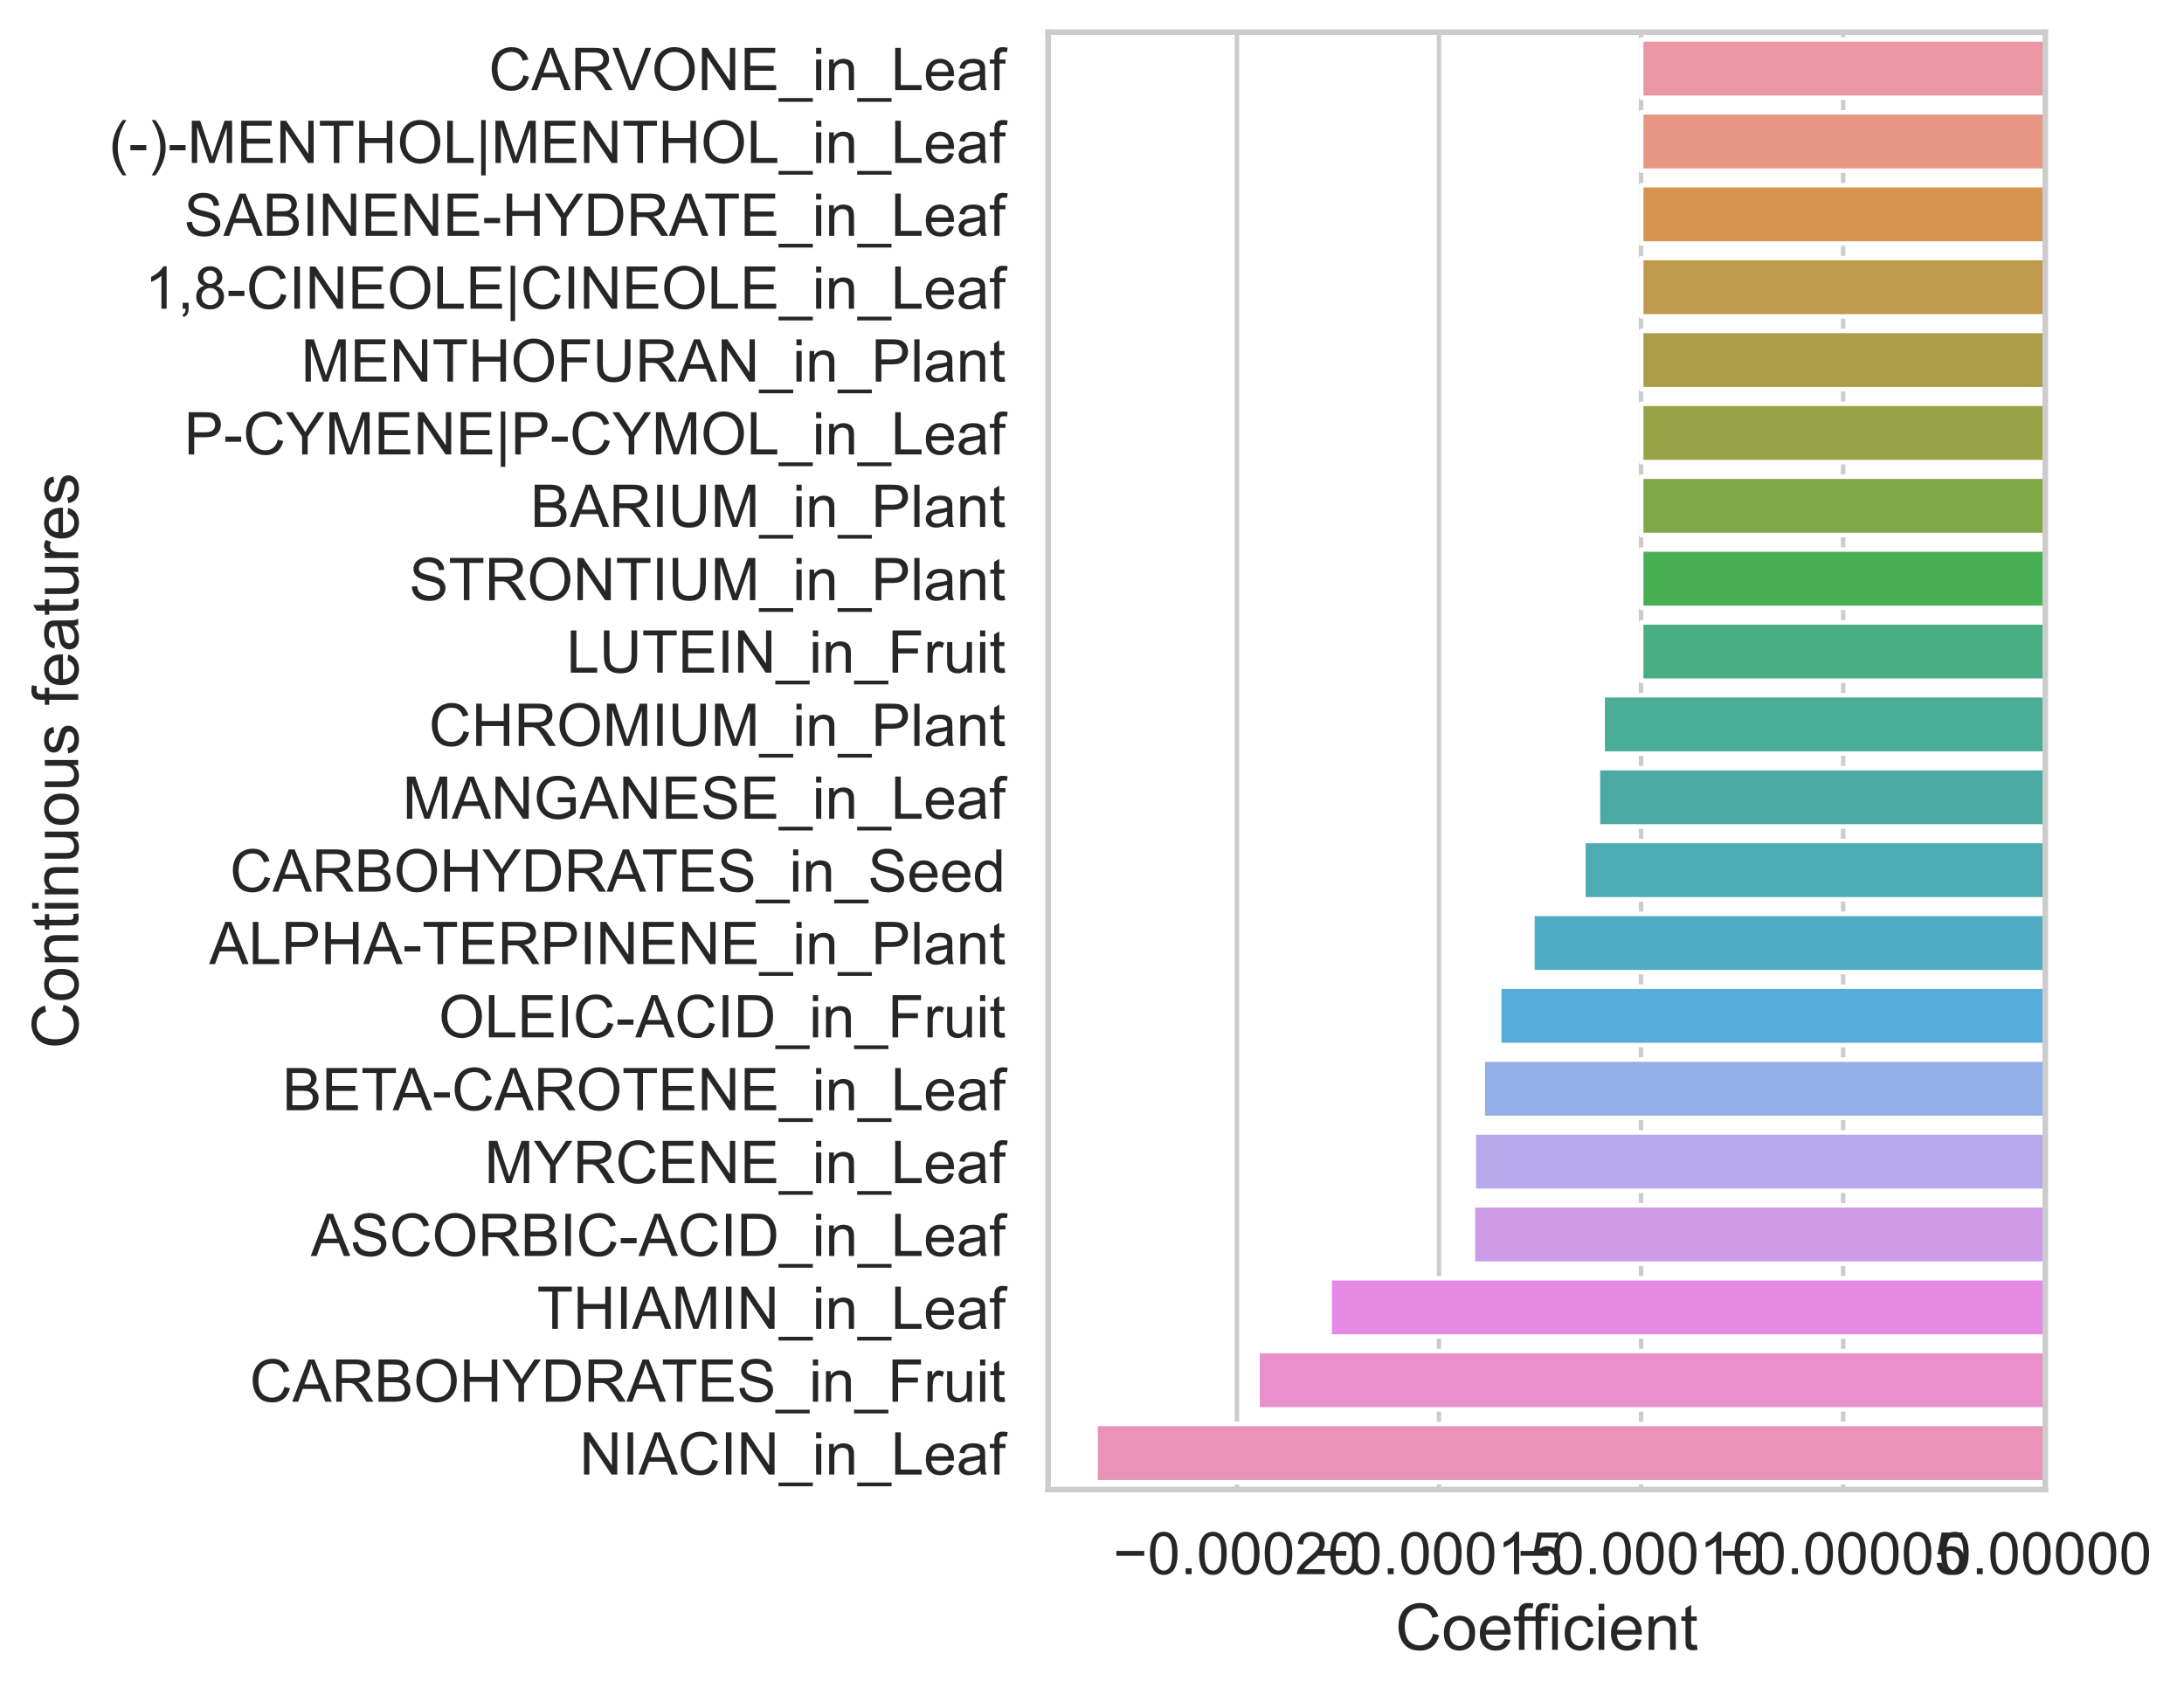 <?xml version="1.0" encoding="utf-8" standalone="no"?>
<!DOCTYPE svg PUBLIC "-//W3C//DTD SVG 1.1//EN"
  "http://www.w3.org/Graphics/SVG/1.1/DTD/svg11.dtd">
<!-- Created with matplotlib (https://matplotlib.org/) -->
<svg height="379.301pt" version="1.1" viewBox="0 0 488.849 379.301" width="488.849pt" xmlns="http://www.w3.org/2000/svg" xmlns:xlink="http://www.w3.org/1999/xlink">
 <defs>
  <style type="text/css">*{stroke-linecap:butt;stroke-linejoin:round;}</style>
 </defs>
 <g id="figure_1">
  <g id="patch_1">
   <path d="M 0 379.301 
L 488.849 379.301 
L 488.849 0 
L 0 0 
z
" style="fill:#ffffff;"/>
  </g>
  <g id="axes_1">
   <g id="patch_2">
    <path d="M 234.594 333.36 
L 457.794 333.36 
L 457.794 7.2 
L 234.594 7.2 
z
" style="fill:#ffffff;"/>
   </g>
   <g id="matplotlib.axis_1">
    <g id="xtick_1">
     <g id="line2d_1">
      <path clip-path="url(#pfbc70d0cf4)" d="M 276.854 333.36 
L 276.854 7.2 
" style="fill:none;stroke:#cccccc;stroke-linecap:round;"/>
     </g>
     <g id="text_1">
      <!-- −0.00020 -->
      <g style="fill:#262626;" transform="translate(249.144 352.308)scale(0.132 -0.132)">
       <defs>
        <path d="M 52.828 31.203 
L 5.562 31.203 
L 5.562 39.406 
L 52.828 39.406 
z
" id="ArialMT-8722"/>
        <path d="M 4.156 35.297 
Q 4.156 48 6.766 55.734 
Q 9.375 63.484 14.516 67.672 
Q 19.672 71.875 27.484 71.875 
Q 33.25 71.875 37.594 69.547 
Q 41.938 67.234 44.766 62.859 
Q 47.609 58.5 49.219 52.219 
Q 50.828 45.953 50.828 35.297 
Q 50.828 22.703 48.234 14.969 
Q 45.656 7.234 40.5 3 
Q 35.359 -1.219 27.484 -1.219 
Q 17.141 -1.219 11.234 6.203 
Q 4.156 15.141 4.156 35.297 
z
M 13.188 35.297 
Q 13.188 17.672 17.312 11.828 
Q 21.438 6 27.484 6 
Q 33.547 6 37.672 11.859 
Q 41.797 17.719 41.797 35.297 
Q 41.797 52.984 37.672 58.781 
Q 33.547 64.594 27.391 64.594 
Q 21.344 64.594 17.719 59.469 
Q 13.188 52.938 13.188 35.297 
z
" id="ArialMT-48"/>
        <path d="M 9.078 0 
L 9.078 10.016 
L 19.094 10.016 
L 19.094 0 
z
" id="ArialMT-46"/>
        <path d="M 50.344 8.453 
L 50.344 0 
L 3.031 0 
Q 2.938 3.172 4.047 6.109 
Q 5.859 10.938 9.828 15.625 
Q 13.812 20.312 21.344 26.469 
Q 33.016 36.031 37.109 41.625 
Q 41.219 47.219 41.219 52.203 
Q 41.219 57.422 37.469 61 
Q 33.734 64.594 27.734 64.594 
Q 21.391 64.594 17.578 60.781 
Q 13.766 56.984 13.719 50.25 
L 4.688 51.172 
Q 5.609 61.281 11.656 66.578 
Q 17.719 71.875 27.938 71.875 
Q 38.234 71.875 44.234 66.156 
Q 50.25 60.453 50.25 52 
Q 50.25 47.703 48.484 43.547 
Q 46.734 39.406 42.656 34.812 
Q 38.578 30.219 29.109 22.219 
Q 21.188 15.578 18.938 13.203 
Q 16.703 10.844 15.234 8.453 
z
" id="ArialMT-50"/>
       </defs>
       <use xlink:href="#ArialMT-8722"/>
       <use x="58.398" xlink:href="#ArialMT-48"/>
       <use x="114.014" xlink:href="#ArialMT-46"/>
       <use x="141.797" xlink:href="#ArialMT-48"/>
       <use x="197.412" xlink:href="#ArialMT-48"/>
       <use x="253.027" xlink:href="#ArialMT-48"/>
       <use x="308.643" xlink:href="#ArialMT-50"/>
       <use x="364.258" xlink:href="#ArialMT-48"/>
      </g>
     </g>
    </g>
    <g id="xtick_2">
     <g id="line2d_2">
      <path clip-path="url(#pfbc70d0cf4)" d="M 322.089 333.36 
L 322.089 7.2 
" style="fill:none;stroke:#cccccc;stroke-linecap:round;"/>
     </g>
     <g id="text_2">
      <!-- −0.00015 -->
      <g style="fill:#262626;" transform="translate(294.379 352.308)scale(0.132 -0.132)">
       <defs>
        <path d="M 37.25 0 
L 28.469 0 
L 28.469 56 
Q 25.297 52.984 20.141 49.953 
Q 14.984 46.922 10.891 45.406 
L 10.891 53.906 
Q 18.266 57.375 23.781 62.297 
Q 29.297 67.234 31.594 71.875 
L 37.25 71.875 
z
" id="ArialMT-49"/>
        <path d="M 4.156 18.75 
L 13.375 19.531 
Q 14.406 12.797 18.141 9.391 
Q 21.875 6 27.156 6 
Q 33.5 6 37.891 10.781 
Q 42.281 15.578 42.281 23.484 
Q 42.281 31 38.062 35.344 
Q 33.844 39.703 27 39.703 
Q 22.75 39.703 19.328 37.766 
Q 15.922 35.844 13.969 32.766 
L 5.719 33.844 
L 12.641 70.609 
L 48.25 70.609 
L 48.25 62.203 
L 19.672 62.203 
L 15.828 42.969 
Q 22.266 47.469 29.344 47.469 
Q 38.719 47.469 45.156 40.969 
Q 51.609 34.469 51.609 24.266 
Q 51.609 14.547 45.953 7.469 
Q 39.062 -1.219 27.156 -1.219 
Q 17.391 -1.219 11.203 4.25 
Q 5.031 9.719 4.156 18.75 
z
" id="ArialMT-53"/>
       </defs>
       <use xlink:href="#ArialMT-8722"/>
       <use x="58.398" xlink:href="#ArialMT-48"/>
       <use x="114.014" xlink:href="#ArialMT-46"/>
       <use x="141.797" xlink:href="#ArialMT-48"/>
       <use x="197.412" xlink:href="#ArialMT-48"/>
       <use x="253.027" xlink:href="#ArialMT-48"/>
       <use x="308.643" xlink:href="#ArialMT-49"/>
       <use x="364.258" xlink:href="#ArialMT-53"/>
      </g>
     </g>
    </g>
    <g id="xtick_3">
     <g id="line2d_3">
      <path clip-path="url(#pfbc70d0cf4)" d="M 367.324 333.36 
L 367.324 7.2 
" style="fill:none;stroke:#cccccc;stroke-linecap:round;"/>
     </g>
     <g id="text_3">
      <!-- −0.00010 -->
      <g style="fill:#262626;" transform="translate(339.614 352.308)scale(0.132 -0.132)">
       <use xlink:href="#ArialMT-8722"/>
       <use x="58.398" xlink:href="#ArialMT-48"/>
       <use x="114.014" xlink:href="#ArialMT-46"/>
       <use x="141.797" xlink:href="#ArialMT-48"/>
       <use x="197.412" xlink:href="#ArialMT-48"/>
       <use x="253.027" xlink:href="#ArialMT-48"/>
       <use x="308.643" xlink:href="#ArialMT-49"/>
       <use x="364.258" xlink:href="#ArialMT-48"/>
      </g>
     </g>
    </g>
    <g id="xtick_4">
     <g id="line2d_4">
      <path clip-path="url(#pfbc70d0cf4)" d="M 412.559 333.36 
L 412.559 7.2 
" style="fill:none;stroke:#cccccc;stroke-linecap:round;"/>
     </g>
     <g id="text_4">
      <!-- −0.00005 -->
      <g style="fill:#262626;" transform="translate(384.849 352.308)scale(0.132 -0.132)">
       <use xlink:href="#ArialMT-8722"/>
       <use x="58.398" xlink:href="#ArialMT-48"/>
       <use x="114.014" xlink:href="#ArialMT-46"/>
       <use x="141.797" xlink:href="#ArialMT-48"/>
       <use x="197.412" xlink:href="#ArialMT-48"/>
       <use x="253.027" xlink:href="#ArialMT-48"/>
       <use x="308.643" xlink:href="#ArialMT-48"/>
       <use x="364.258" xlink:href="#ArialMT-53"/>
      </g>
     </g>
    </g>
    <g id="xtick_5">
     <g id="line2d_5">
      <path clip-path="url(#pfbc70d0cf4)" d="M 457.794 333.36 
L 457.794 7.2 
" style="fill:none;stroke:#cccccc;stroke-linecap:round;"/>
     </g>
     <g id="text_5">
      <!-- 0.00000 -->
      <g style="fill:#262626;" transform="translate(433.939 352.308)scale(0.132 -0.132)">
       <use xlink:href="#ArialMT-48"/>
       <use x="55.615" xlink:href="#ArialMT-46"/>
       <use x="83.398" xlink:href="#ArialMT-48"/>
       <use x="139.014" xlink:href="#ArialMT-48"/>
       <use x="194.629" xlink:href="#ArialMT-48"/>
       <use x="250.244" xlink:href="#ArialMT-48"/>
       <use x="305.859" xlink:href="#ArialMT-48"/>
      </g>
     </g>
    </g>
    <g id="text_6">
     <!-- Coefficient -->
     <g style="fill:#262626;" transform="translate(312.304 369.239)scale(0.144 -0.144)">
      <defs>
       <path d="M 58.797 25.094 
L 68.266 22.703 
Q 65.281 11.031 57.547 4.906 
Q 49.812 -1.219 38.625 -1.219 
Q 27.047 -1.219 19.797 3.484 
Q 12.547 8.203 8.766 17.141 
Q 4.984 26.078 4.984 36.328 
Q 4.984 47.516 9.25 55.828 
Q 13.531 64.156 21.406 68.469 
Q 29.297 72.797 38.766 72.797 
Q 49.516 72.797 56.828 67.328 
Q 64.156 61.859 67.047 51.953 
L 57.719 49.75 
Q 55.219 57.562 50.484 61.125 
Q 45.75 64.703 38.578 64.703 
Q 30.328 64.703 24.781 60.734 
Q 19.234 56.781 16.984 50.109 
Q 14.75 43.453 14.75 36.375 
Q 14.75 27.25 17.406 20.438 
Q 20.062 13.625 25.672 10.25 
Q 31.297 6.891 37.844 6.891 
Q 45.797 6.891 51.312 11.469 
Q 56.844 16.062 58.797 25.094 
z
" id="ArialMT-67"/>
       <path d="M 3.328 25.922 
Q 3.328 40.328 11.328 47.266 
Q 18.016 53.031 27.641 53.031 
Q 38.328 53.031 45.109 46.016 
Q 51.906 39.016 51.906 26.656 
Q 51.906 16.656 48.906 10.906 
Q 45.906 5.172 40.156 2 
Q 34.422 -1.172 27.641 -1.172 
Q 16.75 -1.172 10.031 5.812 
Q 3.328 12.797 3.328 25.922 
z
M 12.359 25.922 
Q 12.359 15.969 16.703 11.016 
Q 21.047 6.062 27.641 6.062 
Q 34.188 6.062 38.531 11.031 
Q 42.875 16.016 42.875 26.219 
Q 42.875 35.844 38.5 40.797 
Q 34.125 45.75 27.641 45.75 
Q 21.047 45.75 16.703 40.812 
Q 12.359 35.891 12.359 25.922 
z
" id="ArialMT-111"/>
       <path d="M 42.094 16.703 
L 51.172 15.578 
Q 49.031 7.625 43.219 3.219 
Q 37.406 -1.172 28.375 -1.172 
Q 17 -1.172 10.328 5.828 
Q 3.656 12.844 3.656 25.484 
Q 3.656 38.578 10.391 45.797 
Q 17.141 53.031 27.875 53.031 
Q 38.281 53.031 44.875 45.953 
Q 51.469 38.875 51.469 26.031 
Q 51.469 25.25 51.422 23.688 
L 12.75 23.688 
Q 13.234 15.141 17.578 10.594 
Q 21.922 6.062 28.422 6.062 
Q 33.25 6.062 36.672 8.594 
Q 40.094 11.141 42.094 16.703 
z
M 13.234 30.906 
L 42.188 30.906 
Q 41.609 37.453 38.875 40.719 
Q 34.672 45.797 27.984 45.797 
Q 21.922 45.797 17.797 41.75 
Q 13.672 37.703 13.234 30.906 
z
" id="ArialMT-101"/>
       <path d="M 8.688 0 
L 8.688 45.016 
L 0.922 45.016 
L 0.922 51.859 
L 8.688 51.859 
L 8.688 57.375 
Q 8.688 62.594 9.625 65.141 
Q 10.891 68.562 14.078 70.672 
Q 17.281 72.797 23.047 72.797 
Q 26.766 72.797 31.25 71.922 
L 29.938 64.266 
Q 27.203 64.75 24.75 64.75 
Q 20.75 64.75 19.094 63.031 
Q 17.438 61.328 17.438 56.641 
L 17.438 51.859 
L 27.547 51.859 
L 27.547 45.016 
L 17.438 45.016 
L 17.438 0 
z
" id="ArialMT-102"/>
       <path d="M 6.641 61.469 
L 6.641 71.578 
L 15.438 71.578 
L 15.438 61.469 
z
M 6.641 0 
L 6.641 51.859 
L 15.438 51.859 
L 15.438 0 
z
" id="ArialMT-105"/>
       <path d="M 40.438 19 
L 49.078 17.875 
Q 47.656 8.938 41.812 3.875 
Q 35.984 -1.172 27.484 -1.172 
Q 16.844 -1.172 10.375 5.781 
Q 3.906 12.75 3.906 25.734 
Q 3.906 34.125 6.688 40.422 
Q 9.469 46.734 15.156 49.875 
Q 20.844 53.031 27.547 53.031 
Q 35.984 53.031 41.359 48.75 
Q 46.734 44.484 48.25 36.625 
L 39.703 35.297 
Q 38.484 40.531 35.375 43.156 
Q 32.281 45.797 27.875 45.797 
Q 21.234 45.797 17.078 41.031 
Q 12.938 36.281 12.938 25.984 
Q 12.938 15.531 16.938 10.797 
Q 20.953 6.062 27.391 6.062 
Q 32.562 6.062 36.031 9.234 
Q 39.5 12.406 40.438 19 
z
" id="ArialMT-99"/>
       <path d="M 6.594 0 
L 6.594 51.859 
L 14.5 51.859 
L 14.5 44.484 
Q 20.219 53.031 31 53.031 
Q 35.688 53.031 39.625 51.344 
Q 43.562 49.656 45.516 46.922 
Q 47.469 44.188 48.25 40.438 
Q 48.734 37.984 48.734 31.891 
L 48.734 0 
L 39.938 0 
L 39.938 31.547 
Q 39.938 36.922 38.906 39.578 
Q 37.891 42.234 35.281 43.812 
Q 32.672 45.406 29.156 45.406 
Q 23.531 45.406 19.453 41.844 
Q 15.375 38.281 15.375 28.328 
L 15.375 0 
z
" id="ArialMT-110"/>
       <path d="M 25.781 7.859 
L 27.047 0.094 
Q 23.344 -0.688 20.406 -0.688 
Q 15.625 -0.688 12.984 0.828 
Q 10.359 2.344 9.281 4.812 
Q 8.203 7.281 8.203 15.188 
L 8.203 45.016 
L 1.766 45.016 
L 1.766 51.859 
L 8.203 51.859 
L 8.203 64.703 
L 16.938 69.969 
L 16.938 51.859 
L 25.781 51.859 
L 25.781 45.016 
L 16.938 45.016 
L 16.938 14.703 
Q 16.938 10.938 17.406 9.859 
Q 17.875 8.797 18.922 8.156 
Q 19.969 7.516 21.922 7.516 
Q 23.391 7.516 25.781 7.859 
z
" id="ArialMT-116"/>
      </defs>
      <use xlink:href="#ArialMT-67"/>
      <use x="72.217" xlink:href="#ArialMT-111"/>
      <use x="127.832" xlink:href="#ArialMT-101"/>
      <use x="183.447" xlink:href="#ArialMT-102"/>
      <use x="209.48" xlink:href="#ArialMT-102"/>
      <use x="237.264" xlink:href="#ArialMT-105"/>
      <use x="259.48" xlink:href="#ArialMT-99"/>
      <use x="309.48" xlink:href="#ArialMT-105"/>
      <use x="331.697" xlink:href="#ArialMT-101"/>
      <use x="387.312" xlink:href="#ArialMT-110"/>
      <use x="442.928" xlink:href="#ArialMT-116"/>
     </g>
    </g>
   </g>
   <g id="matplotlib.axis_2">
    <g id="ytick_1">
     <g id="text_7">
      <!-- CARVONE_in_Leaf -->
      <g style="fill:#262626;" transform="translate(109.402 20.163)scale(0.132 -0.132)">
       <defs>
        <path d="M -0.141 0 
L 27.344 71.578 
L 37.547 71.578 
L 66.844 0 
L 56.062 0 
L 47.703 21.688 
L 17.781 21.688 
L 9.906 0 
z
M 20.516 29.391 
L 44.781 29.391 
L 37.312 49.219 
Q 33.891 58.25 32.234 64.062 
Q 30.859 57.172 28.375 50.391 
z
" id="ArialMT-65"/>
        <path d="M 7.859 0 
L 7.859 71.578 
L 39.594 71.578 
Q 49.172 71.578 54.141 69.641 
Q 59.125 67.719 62.109 62.828 
Q 65.094 57.953 65.094 52.047 
Q 65.094 44.438 60.156 39.203 
Q 55.219 33.984 44.922 32.562 
Q 48.688 30.766 50.641 29 
Q 54.781 25.203 58.5 19.484 
L 70.953 0 
L 59.031 0 
L 49.562 14.891 
Q 45.406 21.344 42.719 24.75 
Q 40.047 28.172 37.922 29.531 
Q 35.797 30.906 33.594 31.453 
Q 31.984 31.781 28.328 31.781 
L 17.328 31.781 
L 17.328 0 
z
M 17.328 39.984 
L 37.703 39.984 
Q 44.188 39.984 47.844 41.328 
Q 51.516 42.672 53.422 45.625 
Q 55.328 48.578 55.328 52.047 
Q 55.328 57.125 51.641 60.391 
Q 47.953 63.672 39.984 63.672 
L 17.328 63.672 
z
" id="ArialMT-82"/>
        <path d="M 28.172 0 
L 0.438 71.578 
L 10.688 71.578 
L 29.297 19.578 
Q 31.547 13.328 33.062 7.859 
Q 34.719 13.719 36.922 19.578 
L 56.25 71.578 
L 65.922 71.578 
L 37.891 0 
z
" id="ArialMT-86"/>
        <path d="M 4.828 34.859 
Q 4.828 52.688 14.391 62.766 
Q 23.969 72.859 39.109 72.859 
Q 49.031 72.859 56.984 68.109 
Q 64.938 63.375 69.109 54.906 
Q 73.297 46.438 73.297 35.688 
Q 73.297 24.812 68.891 16.219 
Q 64.5 7.625 56.438 3.203 
Q 48.391 -1.219 39.062 -1.219 
Q 28.953 -1.219 20.984 3.656 
Q 13.031 8.547 8.922 16.984 
Q 4.828 25.438 4.828 34.859 
z
M 14.594 34.719 
Q 14.594 21.781 21.547 14.328 
Q 28.516 6.891 39.016 6.891 
Q 49.703 6.891 56.609 14.406 
Q 63.531 21.922 63.531 35.75 
Q 63.531 44.484 60.578 51 
Q 57.625 57.516 51.922 61.109 
Q 46.234 64.703 39.156 64.703 
Q 29.109 64.703 21.844 57.781 
Q 14.594 50.875 14.594 34.719 
z
" id="ArialMT-79"/>
        <path d="M 7.625 0 
L 7.625 71.578 
L 17.328 71.578 
L 54.938 15.375 
L 54.938 71.578 
L 64.016 71.578 
L 64.016 0 
L 54.297 0 
L 16.703 56.25 
L 16.703 0 
z
" id="ArialMT-78"/>
        <path d="M 7.906 0 
L 7.906 71.578 
L 59.672 71.578 
L 59.672 63.141 
L 17.391 63.141 
L 17.391 41.219 
L 56.984 41.219 
L 56.984 32.812 
L 17.391 32.812 
L 17.391 8.453 
L 61.328 8.453 
L 61.328 0 
z
" id="ArialMT-69"/>
        <path d="M -1.516 -19.875 
L -1.516 -13.531 
L 56.734 -13.531 
L 56.734 -19.875 
z
" id="ArialMT-95"/>
        <path d="M 7.328 0 
L 7.328 71.578 
L 16.797 71.578 
L 16.797 8.453 
L 52.047 8.453 
L 52.047 0 
z
" id="ArialMT-76"/>
        <path d="M 40.438 6.391 
Q 35.547 2.25 31.031 0.531 
Q 26.516 -1.172 21.344 -1.172 
Q 12.797 -1.172 8.203 3 
Q 3.609 7.172 3.609 13.672 
Q 3.609 17.484 5.344 20.625 
Q 7.078 23.781 9.891 25.688 
Q 12.703 27.594 16.219 28.562 
Q 18.797 29.25 24.031 29.891 
Q 34.672 31.156 39.703 32.906 
Q 39.75 34.719 39.75 35.203 
Q 39.75 40.578 37.25 42.781 
Q 33.891 45.75 27.25 45.75 
Q 21.047 45.75 18.094 43.578 
Q 15.141 41.406 13.719 35.891 
L 5.125 37.062 
Q 6.297 42.578 8.984 45.969 
Q 11.672 49.359 16.75 51.188 
Q 21.828 53.031 28.516 53.031 
Q 35.156 53.031 39.297 51.469 
Q 43.453 49.906 45.406 47.531 
Q 47.359 45.172 48.141 41.547 
Q 48.578 39.312 48.578 33.453 
L 48.578 21.734 
Q 48.578 9.469 49.141 6.219 
Q 49.703 2.984 51.375 0 
L 42.188 0 
Q 40.828 2.734 40.438 6.391 
z
M 39.703 26.031 
Q 34.906 24.078 25.344 22.703 
Q 19.922 21.922 17.672 20.938 
Q 15.438 19.969 14.203 18.094 
Q 12.984 16.219 12.984 13.922 
Q 12.984 10.406 15.641 8.062 
Q 18.312 5.719 23.438 5.719 
Q 28.516 5.719 32.469 7.938 
Q 36.422 10.156 38.281 14.016 
Q 39.703 17 39.703 22.797 
z
" id="ArialMT-97"/>
       </defs>
       <use xlink:href="#ArialMT-67"/>
       <use x="72.217" xlink:href="#ArialMT-65"/>
       <use x="138.916" xlink:href="#ArialMT-82"/>
       <use x="209.383" xlink:href="#ArialMT-86"/>
       <use x="276.082" xlink:href="#ArialMT-79"/>
       <use x="353.865" xlink:href="#ArialMT-78"/>
       <use x="426.082" xlink:href="#ArialMT-69"/>
       <use x="492.781" xlink:href="#ArialMT-95"/>
       <use x="548.396" xlink:href="#ArialMT-105"/>
       <use x="570.613" xlink:href="#ArialMT-110"/>
       <use x="626.229" xlink:href="#ArialMT-95"/>
       <use x="681.844" xlink:href="#ArialMT-76"/>
       <use x="737.459" xlink:href="#ArialMT-101"/>
       <use x="793.074" xlink:href="#ArialMT-97"/>
       <use x="848.689" xlink:href="#ArialMT-102"/>
      </g>
     </g>
    </g>
    <g id="ytick_2">
     <g id="text_8">
      <!-- (-)-MENTHOL|MENTHOL_in_Leaf -->
      <g style="fill:#262626;" transform="translate(24.369 36.471)scale(0.132 -0.132)">
       <defs>
        <path d="M 23.391 -21.047 
Q 16.109 -11.859 11.078 0.438 
Q 6.062 12.75 6.062 25.922 
Q 6.062 37.547 9.812 48.188 
Q 14.203 60.547 23.391 72.797 
L 29.688 72.797 
Q 23.781 62.641 21.875 58.297 
Q 18.891 51.562 17.188 44.234 
Q 15.094 35.109 15.094 25.875 
Q 15.094 2.391 29.688 -21.047 
z
" id="ArialMT-40"/>
        <path d="M 3.172 21.484 
L 3.172 30.328 
L 30.172 30.328 
L 30.172 21.484 
z
" id="ArialMT-45"/>
        <path d="M 12.359 -21.047 
L 6.062 -21.047 
Q 20.656 2.391 20.656 25.875 
Q 20.656 35.062 18.562 44.094 
Q 16.891 51.422 13.922 58.156 
Q 12.016 62.547 6.062 72.797 
L 12.359 72.797 
Q 21.531 60.547 25.922 48.188 
Q 29.688 37.547 29.688 25.922 
Q 29.688 12.75 24.625 0.438 
Q 19.578 -11.859 12.359 -21.047 
z
" id="ArialMT-41"/>
        <path d="M 7.422 0 
L 7.422 71.578 
L 21.688 71.578 
L 38.625 20.906 
Q 40.969 13.812 42.047 10.297 
Q 43.266 14.203 45.844 21.781 
L 62.984 71.578 
L 75.734 71.578 
L 75.734 0 
L 66.609 0 
L 66.609 59.906 
L 45.797 0 
L 37.25 0 
L 16.547 60.938 
L 16.547 0 
z
" id="ArialMT-77"/>
        <path d="M 25.922 0 
L 25.922 63.141 
L 2.344 63.141 
L 2.344 71.578 
L 59.078 71.578 
L 59.078 63.141 
L 35.406 63.141 
L 35.406 0 
z
" id="ArialMT-84"/>
        <path d="M 8.016 0 
L 8.016 71.578 
L 17.484 71.578 
L 17.484 42.188 
L 54.688 42.188 
L 54.688 71.578 
L 64.156 71.578 
L 64.156 0 
L 54.688 0 
L 54.688 33.734 
L 17.484 33.734 
L 17.484 0 
z
" id="ArialMT-72"/>
        <path d="M 9.188 -21.047 
L 9.188 72.797 
L 16.844 72.797 
L 16.844 -21.047 
z
" id="ArialMT-124"/>
       </defs>
       <use xlink:href="#ArialMT-40"/>
       <use x="33.301" xlink:href="#ArialMT-45"/>
       <use x="66.602" xlink:href="#ArialMT-41"/>
       <use x="99.902" xlink:href="#ArialMT-45"/>
       <use x="133.203" xlink:href="#ArialMT-77"/>
       <use x="216.504" xlink:href="#ArialMT-69"/>
       <use x="283.203" xlink:href="#ArialMT-78"/>
       <use x="355.42" xlink:href="#ArialMT-84"/>
       <use x="416.504" xlink:href="#ArialMT-72"/>
       <use x="488.721" xlink:href="#ArialMT-79"/>
       <use x="566.504" xlink:href="#ArialMT-76"/>
       <use x="622.119" xlink:href="#ArialMT-124"/>
       <use x="648.096" xlink:href="#ArialMT-77"/>
       <use x="731.396" xlink:href="#ArialMT-69"/>
       <use x="798.096" xlink:href="#ArialMT-78"/>
       <use x="870.312" xlink:href="#ArialMT-84"/>
       <use x="931.396" xlink:href="#ArialMT-72"/>
       <use x="1003.613" xlink:href="#ArialMT-79"/>
       <use x="1081.396" xlink:href="#ArialMT-76"/>
       <use x="1137.012" xlink:href="#ArialMT-95"/>
       <use x="1192.627" xlink:href="#ArialMT-105"/>
       <use x="1214.844" xlink:href="#ArialMT-110"/>
       <use x="1270.459" xlink:href="#ArialMT-95"/>
       <use x="1326.074" xlink:href="#ArialMT-76"/>
       <use x="1381.689" xlink:href="#ArialMT-101"/>
       <use x="1437.305" xlink:href="#ArialMT-97"/>
       <use x="1492.92" xlink:href="#ArialMT-102"/>
      </g>
     </g>
    </g>
    <g id="ytick_3">
     <g id="text_9">
      <!-- SABINENE-HYDRATE_in_Leaf -->
      <g style="fill:#262626;" transform="translate(41.197 52.775)scale(0.132 -0.132)">
       <defs>
        <path d="M 4.5 23 
L 13.422 23.781 
Q 14.062 18.406 16.375 14.969 
Q 18.703 11.531 23.578 9.406 
Q 28.469 7.281 34.578 7.281 
Q 39.984 7.281 44.141 8.891 
Q 48.297 10.5 50.312 13.297 
Q 52.344 16.109 52.344 19.438 
Q 52.344 22.797 50.391 25.312 
Q 48.438 27.828 43.953 29.547 
Q 41.062 30.672 31.203 33.031 
Q 21.344 35.406 17.391 37.5 
Q 12.25 40.188 9.734 44.156 
Q 7.234 48.141 7.234 53.078 
Q 7.234 58.5 10.297 63.203 
Q 13.375 67.922 19.281 70.359 
Q 25.203 72.797 32.422 72.797 
Q 40.375 72.797 46.453 70.234 
Q 52.547 67.672 55.812 62.688 
Q 59.078 57.719 59.328 51.422 
L 50.25 50.734 
Q 49.516 57.516 45.281 60.984 
Q 41.062 64.453 32.812 64.453 
Q 24.219 64.453 20.281 61.297 
Q 16.359 58.156 16.359 53.719 
Q 16.359 49.859 19.141 47.359 
Q 21.875 44.875 33.422 42.266 
Q 44.969 39.656 49.266 37.703 
Q 55.516 34.812 58.484 30.391 
Q 61.469 25.984 61.469 20.219 
Q 61.469 14.5 58.203 9.438 
Q 54.938 4.391 48.797 1.578 
Q 42.672 -1.219 35.016 -1.219 
Q 25.297 -1.219 18.719 1.609 
Q 12.156 4.438 8.422 10.125 
Q 4.688 15.828 4.5 23 
z
" id="ArialMT-83"/>
        <path d="M 7.328 0 
L 7.328 71.578 
L 34.188 71.578 
Q 42.391 71.578 47.344 69.406 
Q 52.297 67.234 55.094 62.719 
Q 57.906 58.203 57.906 53.266 
Q 57.906 48.688 55.422 44.625 
Q 52.938 40.578 47.906 38.094 
Q 54.391 36.188 57.875 31.594 
Q 61.375 27 61.375 20.75 
Q 61.375 15.719 59.25 11.391 
Q 57.125 7.078 54 4.734 
Q 50.875 2.391 46.156 1.188 
Q 41.453 0 34.625 0 
z
M 16.797 41.5 
L 32.281 41.5 
Q 38.578 41.5 41.312 42.328 
Q 44.922 43.406 46.75 45.891 
Q 48.578 48.391 48.578 52.156 
Q 48.578 55.719 46.875 58.422 
Q 45.172 61.141 41.984 62.141 
Q 38.812 63.141 31.109 63.141 
L 16.797 63.141 
z
M 16.797 8.453 
L 34.625 8.453 
Q 39.203 8.453 41.062 8.797 
Q 44.344 9.375 46.531 10.734 
Q 48.734 12.109 50.141 14.719 
Q 51.562 17.328 51.562 20.75 
Q 51.562 24.75 49.516 27.703 
Q 47.469 30.672 43.828 31.859 
Q 40.188 33.062 33.344 33.062 
L 16.797 33.062 
z
" id="ArialMT-66"/>
        <path d="M 9.328 0 
L 9.328 71.578 
L 18.797 71.578 
L 18.797 0 
z
" id="ArialMT-73"/>
        <path d="M 27.875 0 
L 27.875 30.328 
L 0.297 71.578 
L 11.812 71.578 
L 25.922 50 
Q 29.828 43.953 33.203 37.891 
Q 36.422 43.5 41.016 50.531 
L 54.891 71.578 
L 65.922 71.578 
L 37.359 30.328 
L 37.359 0 
z
" id="ArialMT-89"/>
        <path d="M 7.719 0 
L 7.719 71.578 
L 32.375 71.578 
Q 40.719 71.578 45.125 70.562 
Q 51.266 69.141 55.609 65.438 
Q 61.281 60.641 64.078 53.188 
Q 66.891 45.75 66.891 36.188 
Q 66.891 28.031 64.984 21.734 
Q 63.094 15.438 60.109 11.297 
Q 57.125 7.172 53.578 4.797 
Q 50.047 2.438 45.047 1.219 
Q 40.047 0 33.547 0 
z
M 17.188 8.453 
L 32.469 8.453 
Q 39.547 8.453 43.578 9.766 
Q 47.609 11.078 50 13.484 
Q 53.375 16.844 55.25 22.531 
Q 57.125 28.219 57.125 36.328 
Q 57.125 47.562 53.438 53.594 
Q 49.75 59.625 44.484 61.672 
Q 40.672 63.141 32.234 63.141 
L 17.188 63.141 
z
" id="ArialMT-68"/>
       </defs>
       <use xlink:href="#ArialMT-83"/>
       <use x="66.699" xlink:href="#ArialMT-65"/>
       <use x="133.398" xlink:href="#ArialMT-66"/>
       <use x="200.098" xlink:href="#ArialMT-73"/>
       <use x="227.881" xlink:href="#ArialMT-78"/>
       <use x="300.098" xlink:href="#ArialMT-69"/>
       <use x="366.797" xlink:href="#ArialMT-78"/>
       <use x="439.014" xlink:href="#ArialMT-69"/>
       <use x="505.713" xlink:href="#ArialMT-45"/>
       <use x="539.014" xlink:href="#ArialMT-72"/>
       <use x="611.23" xlink:href="#ArialMT-89"/>
       <use x="677.93" xlink:href="#ArialMT-68"/>
       <use x="750.146" xlink:href="#ArialMT-82"/>
       <use x="822.363" xlink:href="#ArialMT-65"/>
       <use x="881.688" xlink:href="#ArialMT-84"/>
       <use x="942.771" xlink:href="#ArialMT-69"/>
       <use x="1009.471" xlink:href="#ArialMT-95"/>
       <use x="1065.086" xlink:href="#ArialMT-105"/>
       <use x="1087.303" xlink:href="#ArialMT-110"/>
       <use x="1142.918" xlink:href="#ArialMT-95"/>
       <use x="1198.533" xlink:href="#ArialMT-76"/>
       <use x="1254.148" xlink:href="#ArialMT-101"/>
       <use x="1309.764" xlink:href="#ArialMT-97"/>
       <use x="1365.379" xlink:href="#ArialMT-102"/>
      </g>
     </g>
    </g>
    <g id="ytick_4">
     <g id="text_10">
      <!-- 1,8-CINEOLE|CINEOLE_in_Leaf -->
      <g style="fill:#262626;" transform="translate(32.378 69.087)scale(0.132 -0.132)">
       <defs>
        <path d="M 8.891 0 
L 8.891 10.016 
L 18.891 10.016 
L 18.891 0 
Q 18.891 -5.516 16.938 -8.906 
Q 14.984 -12.312 10.75 -14.156 
L 8.297 -10.406 
Q 11.078 -9.188 12.391 -6.812 
Q 13.719 -4.438 13.875 0 
z
" id="ArialMT-44"/>
        <path d="M 17.672 38.812 
Q 12.203 40.828 9.562 44.531 
Q 6.938 48.25 6.938 53.422 
Q 6.938 61.234 12.547 66.547 
Q 18.172 71.875 27.484 71.875 
Q 36.859 71.875 42.578 66.422 
Q 48.297 60.984 48.297 53.172 
Q 48.297 48.188 45.672 44.5 
Q 43.062 40.828 37.75 38.812 
Q 44.344 36.672 47.781 31.875 
Q 51.219 27.094 51.219 20.453 
Q 51.219 11.281 44.719 5.031 
Q 38.234 -1.219 27.641 -1.219 
Q 17.047 -1.219 10.547 5.047 
Q 4.047 11.328 4.047 20.703 
Q 4.047 27.688 7.594 32.391 
Q 11.141 37.109 17.672 38.812 
z
M 15.922 53.719 
Q 15.922 48.641 19.188 45.406 
Q 22.469 42.188 27.688 42.188 
Q 32.766 42.188 36.016 45.375 
Q 39.266 48.578 39.266 53.219 
Q 39.266 58.062 35.906 61.359 
Q 32.562 64.656 27.594 64.656 
Q 22.562 64.656 19.234 61.422 
Q 15.922 58.203 15.922 53.719 
z
M 13.094 20.656 
Q 13.094 16.891 14.875 13.375 
Q 16.656 9.859 20.172 7.922 
Q 23.688 6 27.734 6 
Q 34.031 6 38.125 10.047 
Q 42.234 14.109 42.234 20.359 
Q 42.234 26.703 38.016 30.859 
Q 33.797 35.016 27.438 35.016 
Q 21.234 35.016 17.156 30.906 
Q 13.094 26.812 13.094 20.656 
z
" id="ArialMT-56"/>
       </defs>
       <use xlink:href="#ArialMT-49"/>
       <use x="55.615" xlink:href="#ArialMT-44"/>
       <use x="83.398" xlink:href="#ArialMT-56"/>
       <use x="139.014" xlink:href="#ArialMT-45"/>
       <use x="172.314" xlink:href="#ArialMT-67"/>
       <use x="244.531" xlink:href="#ArialMT-73"/>
       <use x="272.314" xlink:href="#ArialMT-78"/>
       <use x="344.531" xlink:href="#ArialMT-69"/>
       <use x="411.23" xlink:href="#ArialMT-79"/>
       <use x="489.014" xlink:href="#ArialMT-76"/>
       <use x="544.629" xlink:href="#ArialMT-69"/>
       <use x="611.328" xlink:href="#ArialMT-124"/>
       <use x="637.305" xlink:href="#ArialMT-67"/>
       <use x="709.521" xlink:href="#ArialMT-73"/>
       <use x="737.305" xlink:href="#ArialMT-78"/>
       <use x="809.521" xlink:href="#ArialMT-69"/>
       <use x="876.221" xlink:href="#ArialMT-79"/>
       <use x="954.004" xlink:href="#ArialMT-76"/>
       <use x="1009.619" xlink:href="#ArialMT-69"/>
       <use x="1076.318" xlink:href="#ArialMT-95"/>
       <use x="1131.934" xlink:href="#ArialMT-105"/>
       <use x="1154.15" xlink:href="#ArialMT-110"/>
       <use x="1209.766" xlink:href="#ArialMT-95"/>
       <use x="1265.381" xlink:href="#ArialMT-76"/>
       <use x="1320.996" xlink:href="#ArialMT-101"/>
       <use x="1376.611" xlink:href="#ArialMT-97"/>
       <use x="1432.227" xlink:href="#ArialMT-102"/>
      </g>
     </g>
    </g>
    <g id="ytick_5">
     <g id="text_11">
      <!-- MENTHOFURAN_in_Plant -->
      <g style="fill:#262626;" transform="translate(67.393 85.395)scale(0.132 -0.132)">
       <defs>
        <path d="M 8.203 0 
L 8.203 71.578 
L 56.5 71.578 
L 56.5 63.141 
L 17.672 63.141 
L 17.672 40.969 
L 51.266 40.969 
L 51.266 32.516 
L 17.672 32.516 
L 17.672 0 
z
" id="ArialMT-70"/>
        <path d="M 54.688 71.578 
L 64.156 71.578 
L 64.156 30.219 
Q 64.156 19.438 61.719 13.078 
Q 59.281 6.734 52.906 2.75 
Q 46.531 -1.219 36.188 -1.219 
Q 26.125 -1.219 19.719 2.25 
Q 13.328 5.719 10.594 12.281 
Q 7.859 18.844 7.859 30.219 
L 7.859 71.578 
L 17.328 71.578 
L 17.328 30.281 
Q 17.328 20.953 19.062 16.531 
Q 20.797 12.109 25.016 9.719 
Q 29.25 7.328 35.359 7.328 
Q 45.797 7.328 50.234 12.062 
Q 54.688 16.797 54.688 30.281 
z
" id="ArialMT-85"/>
        <path d="M 7.719 0 
L 7.719 71.578 
L 34.719 71.578 
Q 41.844 71.578 45.609 70.906 
Q 50.875 70.016 54.438 67.547 
Q 58.016 65.094 60.188 60.641 
Q 62.359 56.203 62.359 50.875 
Q 62.359 41.75 56.547 35.422 
Q 50.734 29.109 35.547 29.109 
L 17.188 29.109 
L 17.188 0 
z
M 17.188 37.547 
L 35.688 37.547 
Q 44.875 37.547 48.734 40.969 
Q 52.594 44.391 52.594 50.594 
Q 52.594 55.078 50.312 58.266 
Q 48.047 61.469 44.344 62.5 
Q 41.938 63.141 35.5 63.141 
L 17.188 63.141 
z
" id="ArialMT-80"/>
        <path d="M 6.391 0 
L 6.391 71.578 
L 15.188 71.578 
L 15.188 0 
z
" id="ArialMT-108"/>
       </defs>
       <use xlink:href="#ArialMT-77"/>
       <use x="83.301" xlink:href="#ArialMT-69"/>
       <use x="150" xlink:href="#ArialMT-78"/>
       <use x="222.217" xlink:href="#ArialMT-84"/>
       <use x="283.301" xlink:href="#ArialMT-72"/>
       <use x="355.518" xlink:href="#ArialMT-79"/>
       <use x="433.301" xlink:href="#ArialMT-70"/>
       <use x="494.385" xlink:href="#ArialMT-85"/>
       <use x="566.602" xlink:href="#ArialMT-82"/>
       <use x="638.818" xlink:href="#ArialMT-65"/>
       <use x="705.518" xlink:href="#ArialMT-78"/>
       <use x="777.734" xlink:href="#ArialMT-95"/>
       <use x="833.35" xlink:href="#ArialMT-105"/>
       <use x="855.566" xlink:href="#ArialMT-110"/>
       <use x="911.182" xlink:href="#ArialMT-95"/>
       <use x="966.797" xlink:href="#ArialMT-80"/>
       <use x="1033.496" xlink:href="#ArialMT-108"/>
       <use x="1055.713" xlink:href="#ArialMT-97"/>
       <use x="1111.328" xlink:href="#ArialMT-110"/>
       <use x="1166.943" xlink:href="#ArialMT-116"/>
      </g>
     </g>
    </g>
    <g id="ytick_6">
     <g id="text_12">
      <!-- P-CYMENE|P-CYMOL_in_Leaf -->
      <g style="fill:#262626;" transform="translate(41.205 101.703)scale(0.132 -0.132)">
       <use xlink:href="#ArialMT-80"/>
       <use x="66.699" xlink:href="#ArialMT-45"/>
       <use x="100" xlink:href="#ArialMT-67"/>
       <use x="172.217" xlink:href="#ArialMT-89"/>
       <use x="238.916" xlink:href="#ArialMT-77"/>
       <use x="322.217" xlink:href="#ArialMT-69"/>
       <use x="388.916" xlink:href="#ArialMT-78"/>
       <use x="461.133" xlink:href="#ArialMT-69"/>
       <use x="527.832" xlink:href="#ArialMT-124"/>
       <use x="553.809" xlink:href="#ArialMT-80"/>
       <use x="620.508" xlink:href="#ArialMT-45"/>
       <use x="653.809" xlink:href="#ArialMT-67"/>
       <use x="726.025" xlink:href="#ArialMT-89"/>
       <use x="792.725" xlink:href="#ArialMT-77"/>
       <use x="876.025" xlink:href="#ArialMT-79"/>
       <use x="953.809" xlink:href="#ArialMT-76"/>
       <use x="1009.424" xlink:href="#ArialMT-95"/>
       <use x="1065.039" xlink:href="#ArialMT-105"/>
       <use x="1087.256" xlink:href="#ArialMT-110"/>
       <use x="1142.871" xlink:href="#ArialMT-95"/>
       <use x="1198.486" xlink:href="#ArialMT-76"/>
       <use x="1254.102" xlink:href="#ArialMT-101"/>
       <use x="1309.717" xlink:href="#ArialMT-97"/>
       <use x="1365.332" xlink:href="#ArialMT-102"/>
      </g>
     </g>
    </g>
    <g id="ytick_7">
     <g id="text_13">
      <!-- BARIUM_in_Plant -->
      <g style="fill:#262626;" transform="translate(118.716 117.926)scale(0.132 -0.132)">
       <use xlink:href="#ArialMT-66"/>
       <use x="66.699" xlink:href="#ArialMT-65"/>
       <use x="133.398" xlink:href="#ArialMT-82"/>
       <use x="205.615" xlink:href="#ArialMT-73"/>
       <use x="233.398" xlink:href="#ArialMT-85"/>
       <use x="305.615" xlink:href="#ArialMT-77"/>
       <use x="388.916" xlink:href="#ArialMT-95"/>
       <use x="444.531" xlink:href="#ArialMT-105"/>
       <use x="466.748" xlink:href="#ArialMT-110"/>
       <use x="522.363" xlink:href="#ArialMT-95"/>
       <use x="577.979" xlink:href="#ArialMT-80"/>
       <use x="644.678" xlink:href="#ArialMT-108"/>
       <use x="666.895" xlink:href="#ArialMT-97"/>
       <use x="722.51" xlink:href="#ArialMT-110"/>
       <use x="778.125" xlink:href="#ArialMT-116"/>
      </g>
     </g>
    </g>
    <g id="ytick_8">
     <g id="text_14">
      <!-- STRONTIUM_in_Plant -->
      <g style="fill:#262626;" transform="translate(91.596 134.319)scale(0.132 -0.132)">
       <use xlink:href="#ArialMT-83"/>
       <use x="66.699" xlink:href="#ArialMT-84"/>
       <use x="127.783" xlink:href="#ArialMT-82"/>
       <use x="200" xlink:href="#ArialMT-79"/>
       <use x="277.783" xlink:href="#ArialMT-78"/>
       <use x="350" xlink:href="#ArialMT-84"/>
       <use x="411.084" xlink:href="#ArialMT-73"/>
       <use x="438.867" xlink:href="#ArialMT-85"/>
       <use x="511.084" xlink:href="#ArialMT-77"/>
       <use x="594.385" xlink:href="#ArialMT-95"/>
       <use x="650" xlink:href="#ArialMT-105"/>
       <use x="672.217" xlink:href="#ArialMT-110"/>
       <use x="727.832" xlink:href="#ArialMT-95"/>
       <use x="783.447" xlink:href="#ArialMT-80"/>
       <use x="850.146" xlink:href="#ArialMT-108"/>
       <use x="872.363" xlink:href="#ArialMT-97"/>
       <use x="927.979" xlink:href="#ArialMT-110"/>
       <use x="983.594" xlink:href="#ArialMT-116"/>
      </g>
     </g>
    </g>
    <g id="ytick_9">
     <g id="text_15">
      <!-- LUTEIN_in_Fruit -->
      <g style="fill:#262626;" transform="translate(126.801 150.542)scale(0.132 -0.132)">
       <defs>
        <path d="M 6.5 0 
L 6.5 51.859 
L 14.406 51.859 
L 14.406 44 
Q 17.438 49.516 20 51.266 
Q 22.562 53.031 25.641 53.031 
Q 30.078 53.031 34.672 50.203 
L 31.641 42.047 
Q 28.422 43.953 25.203 43.953 
Q 22.312 43.953 20.016 42.219 
Q 17.719 40.484 16.75 37.406 
Q 15.281 32.719 15.281 27.156 
L 15.281 0 
z
" id="ArialMT-114"/>
        <path d="M 40.578 0 
L 40.578 7.625 
Q 34.516 -1.172 24.125 -1.172 
Q 19.531 -1.172 15.547 0.578 
Q 11.578 2.344 9.641 5 
Q 7.719 7.672 6.938 11.531 
Q 6.391 14.109 6.391 19.734 
L 6.391 51.859 
L 15.188 51.859 
L 15.188 23.094 
Q 15.188 16.219 15.719 13.812 
Q 16.547 10.359 19.234 8.375 
Q 21.922 6.391 25.875 6.391 
Q 29.828 6.391 33.297 8.422 
Q 36.766 10.453 38.203 13.938 
Q 39.656 17.438 39.656 24.078 
L 39.656 51.859 
L 48.438 51.859 
L 48.438 0 
z
" id="ArialMT-117"/>
       </defs>
       <use xlink:href="#ArialMT-76"/>
       <use x="55.615" xlink:href="#ArialMT-85"/>
       <use x="127.832" xlink:href="#ArialMT-84"/>
       <use x="188.916" xlink:href="#ArialMT-69"/>
       <use x="255.615" xlink:href="#ArialMT-73"/>
       <use x="283.398" xlink:href="#ArialMT-78"/>
       <use x="355.615" xlink:href="#ArialMT-95"/>
       <use x="411.23" xlink:href="#ArialMT-105"/>
       <use x="433.447" xlink:href="#ArialMT-110"/>
       <use x="489.062" xlink:href="#ArialMT-95"/>
       <use x="544.678" xlink:href="#ArialMT-70"/>
       <use x="605.762" xlink:href="#ArialMT-114"/>
       <use x="639.062" xlink:href="#ArialMT-117"/>
       <use x="694.678" xlink:href="#ArialMT-105"/>
       <use x="716.895" xlink:href="#ArialMT-116"/>
      </g>
     </g>
    </g>
    <g id="ytick_10">
     <g id="text_16">
      <!-- CHROMIUM_in_Plant -->
      <g style="fill:#262626;" transform="translate(95.998 166.935)scale(0.132 -0.132)">
       <use xlink:href="#ArialMT-67"/>
       <use x="72.217" xlink:href="#ArialMT-72"/>
       <use x="144.434" xlink:href="#ArialMT-82"/>
       <use x="216.65" xlink:href="#ArialMT-79"/>
       <use x="294.434" xlink:href="#ArialMT-77"/>
       <use x="377.734" xlink:href="#ArialMT-73"/>
       <use x="405.518" xlink:href="#ArialMT-85"/>
       <use x="477.734" xlink:href="#ArialMT-77"/>
       <use x="561.035" xlink:href="#ArialMT-95"/>
       <use x="616.65" xlink:href="#ArialMT-105"/>
       <use x="638.867" xlink:href="#ArialMT-110"/>
       <use x="694.482" xlink:href="#ArialMT-95"/>
       <use x="750.098" xlink:href="#ArialMT-80"/>
       <use x="816.797" xlink:href="#ArialMT-108"/>
       <use x="839.014" xlink:href="#ArialMT-97"/>
       <use x="894.629" xlink:href="#ArialMT-110"/>
       <use x="950.244" xlink:href="#ArialMT-116"/>
      </g>
     </g>
    </g>
    <g id="ytick_11">
     <g id="text_17">
      <!-- MANGANESE_in_Leaf -->
      <g style="fill:#262626;" transform="translate(90.099 183.239)scale(0.132 -0.132)">
       <defs>
        <path d="M 41.219 28.078 
L 41.219 36.469 
L 71.531 36.531 
L 71.531 9.969 
Q 64.547 4.391 57.125 1.578 
Q 49.703 -1.219 41.891 -1.219 
Q 31.344 -1.219 22.719 3.297 
Q 14.109 7.812 9.719 16.359 
Q 5.328 24.906 5.328 35.453 
Q 5.328 45.906 9.688 54.953 
Q 14.062 64.016 22.266 68.406 
Q 30.469 72.797 41.156 72.797 
Q 48.922 72.797 55.188 70.281 
Q 61.469 67.781 65.031 63.281 
Q 68.609 58.797 70.453 51.562 
L 61.922 49.219 
Q 60.297 54.688 57.906 57.812 
Q 55.516 60.938 51.062 62.812 
Q 46.625 64.703 41.219 64.703 
Q 34.719 64.703 29.984 62.719 
Q 25.25 60.75 22.344 57.516 
Q 19.438 54.297 17.828 50.438 
Q 15.094 43.797 15.094 36.031 
Q 15.094 26.469 18.391 20.016 
Q 21.688 13.578 27.984 10.453 
Q 34.281 7.328 41.359 7.328 
Q 47.516 7.328 53.375 9.688 
Q 59.234 12.062 62.25 14.75 
L 62.25 28.078 
z
" id="ArialMT-71"/>
       </defs>
       <use xlink:href="#ArialMT-77"/>
       <use x="83.301" xlink:href="#ArialMT-65"/>
       <use x="150" xlink:href="#ArialMT-78"/>
       <use x="222.217" xlink:href="#ArialMT-71"/>
       <use x="300" xlink:href="#ArialMT-65"/>
       <use x="366.699" xlink:href="#ArialMT-78"/>
       <use x="438.916" xlink:href="#ArialMT-69"/>
       <use x="505.615" xlink:href="#ArialMT-83"/>
       <use x="572.314" xlink:href="#ArialMT-69"/>
       <use x="639.014" xlink:href="#ArialMT-95"/>
       <use x="694.629" xlink:href="#ArialMT-105"/>
       <use x="716.846" xlink:href="#ArialMT-110"/>
       <use x="772.461" xlink:href="#ArialMT-95"/>
       <use x="828.076" xlink:href="#ArialMT-76"/>
       <use x="883.691" xlink:href="#ArialMT-101"/>
       <use x="939.307" xlink:href="#ArialMT-97"/>
       <use x="994.922" xlink:href="#ArialMT-102"/>
      </g>
     </g>
    </g>
    <g id="ytick_12">
     <g id="text_18">
      <!-- CARBOHYDRATES_in_Seed -->
      <g style="fill:#262626;" transform="translate(51.464 199.551)scale(0.132 -0.132)">
       <defs>
        <path d="M 40.234 0 
L 40.234 6.547 
Q 35.297 -1.172 25.734 -1.172 
Q 19.531 -1.172 14.328 2.25 
Q 9.125 5.672 6.266 11.797 
Q 3.422 17.922 3.422 25.875 
Q 3.422 33.641 6 39.969 
Q 8.594 46.297 13.766 49.656 
Q 18.953 53.031 25.344 53.031 
Q 30.031 53.031 33.688 51.047 
Q 37.359 49.078 39.656 45.906 
L 39.656 71.578 
L 48.391 71.578 
L 48.391 0 
z
M 12.453 25.875 
Q 12.453 15.922 16.641 10.984 
Q 20.844 6.062 26.562 6.062 
Q 32.328 6.062 36.344 10.766 
Q 40.375 15.484 40.375 25.141 
Q 40.375 35.797 36.266 40.766 
Q 32.172 45.75 26.172 45.75 
Q 20.312 45.75 16.375 40.969 
Q 12.453 36.188 12.453 25.875 
z
" id="ArialMT-100"/>
       </defs>
       <use xlink:href="#ArialMT-67"/>
       <use x="72.217" xlink:href="#ArialMT-65"/>
       <use x="138.916" xlink:href="#ArialMT-82"/>
       <use x="211.133" xlink:href="#ArialMT-66"/>
       <use x="277.832" xlink:href="#ArialMT-79"/>
       <use x="355.615" xlink:href="#ArialMT-72"/>
       <use x="427.832" xlink:href="#ArialMT-89"/>
       <use x="494.531" xlink:href="#ArialMT-68"/>
       <use x="566.748" xlink:href="#ArialMT-82"/>
       <use x="638.965" xlink:href="#ArialMT-65"/>
       <use x="698.289" xlink:href="#ArialMT-84"/>
       <use x="759.373" xlink:href="#ArialMT-69"/>
       <use x="826.072" xlink:href="#ArialMT-83"/>
       <use x="892.771" xlink:href="#ArialMT-95"/>
       <use x="948.387" xlink:href="#ArialMT-105"/>
       <use x="970.604" xlink:href="#ArialMT-110"/>
       <use x="1026.219" xlink:href="#ArialMT-95"/>
       <use x="1081.834" xlink:href="#ArialMT-83"/>
       <use x="1148.533" xlink:href="#ArialMT-101"/>
       <use x="1204.148" xlink:href="#ArialMT-101"/>
       <use x="1259.764" xlink:href="#ArialMT-100"/>
      </g>
     </g>
    </g>
    <g id="ytick_13">
     <g id="text_19">
      <!-- ALPHA-TERPINENE_in_Plant -->
      <g style="fill:#262626;" transform="translate(46.824 215.774)scale(0.132 -0.132)">
       <use xlink:href="#ArialMT-65"/>
       <use x="66.699" xlink:href="#ArialMT-76"/>
       <use x="122.314" xlink:href="#ArialMT-80"/>
       <use x="189.014" xlink:href="#ArialMT-72"/>
       <use x="261.23" xlink:href="#ArialMT-65"/>
       <use x="327.93" xlink:href="#ArialMT-45"/>
       <use x="361.23" xlink:href="#ArialMT-84"/>
       <use x="422.314" xlink:href="#ArialMT-69"/>
       <use x="489.014" xlink:href="#ArialMT-82"/>
       <use x="561.23" xlink:href="#ArialMT-80"/>
       <use x="627.93" xlink:href="#ArialMT-73"/>
       <use x="655.713" xlink:href="#ArialMT-78"/>
       <use x="727.93" xlink:href="#ArialMT-69"/>
       <use x="794.629" xlink:href="#ArialMT-78"/>
       <use x="866.846" xlink:href="#ArialMT-69"/>
       <use x="933.545" xlink:href="#ArialMT-95"/>
       <use x="989.16" xlink:href="#ArialMT-105"/>
       <use x="1011.377" xlink:href="#ArialMT-110"/>
       <use x="1066.992" xlink:href="#ArialMT-95"/>
       <use x="1122.607" xlink:href="#ArialMT-80"/>
       <use x="1189.307" xlink:href="#ArialMT-108"/>
       <use x="1211.523" xlink:href="#ArialMT-97"/>
       <use x="1267.139" xlink:href="#ArialMT-110"/>
       <use x="1322.754" xlink:href="#ArialMT-116"/>
      </g>
     </g>
    </g>
    <g id="ytick_14">
     <g id="text_20">
      <!-- OLEIC-ACID_in_Fruit -->
      <g style="fill:#262626;" transform="translate(98.196 232.167)scale(0.132 -0.132)">
       <use xlink:href="#ArialMT-79"/>
       <use x="77.783" xlink:href="#ArialMT-76"/>
       <use x="133.398" xlink:href="#ArialMT-69"/>
       <use x="200.098" xlink:href="#ArialMT-73"/>
       <use x="227.881" xlink:href="#ArialMT-67"/>
       <use x="300.098" xlink:href="#ArialMT-45"/>
       <use x="333.398" xlink:href="#ArialMT-65"/>
       <use x="400.098" xlink:href="#ArialMT-67"/>
       <use x="472.314" xlink:href="#ArialMT-73"/>
       <use x="500.098" xlink:href="#ArialMT-68"/>
       <use x="572.314" xlink:href="#ArialMT-95"/>
       <use x="627.93" xlink:href="#ArialMT-105"/>
       <use x="650.146" xlink:href="#ArialMT-110"/>
       <use x="705.762" xlink:href="#ArialMT-95"/>
       <use x="761.377" xlink:href="#ArialMT-70"/>
       <use x="822.461" xlink:href="#ArialMT-114"/>
       <use x="855.762" xlink:href="#ArialMT-117"/>
       <use x="911.377" xlink:href="#ArialMT-105"/>
       <use x="933.594" xlink:href="#ArialMT-116"/>
      </g>
     </g>
    </g>
    <g id="ytick_15">
     <g id="text_21">
      <!-- BETA-CAROTENE_in_Leaf -->
      <g style="fill:#262626;" transform="translate(63.21 248.475)scale(0.132 -0.132)">
       <use xlink:href="#ArialMT-66"/>
       <use x="66.699" xlink:href="#ArialMT-69"/>
       <use x="133.398" xlink:href="#ArialMT-84"/>
       <use x="187.107" xlink:href="#ArialMT-65"/>
       <use x="253.807" xlink:href="#ArialMT-45"/>
       <use x="287.107" xlink:href="#ArialMT-67"/>
       <use x="359.324" xlink:href="#ArialMT-65"/>
       <use x="426.023" xlink:href="#ArialMT-82"/>
       <use x="498.24" xlink:href="#ArialMT-79"/>
       <use x="576.023" xlink:href="#ArialMT-84"/>
       <use x="637.107" xlink:href="#ArialMT-69"/>
       <use x="703.807" xlink:href="#ArialMT-78"/>
       <use x="776.023" xlink:href="#ArialMT-69"/>
       <use x="842.723" xlink:href="#ArialMT-95"/>
       <use x="898.338" xlink:href="#ArialMT-105"/>
       <use x="920.555" xlink:href="#ArialMT-110"/>
       <use x="976.17" xlink:href="#ArialMT-95"/>
       <use x="1031.785" xlink:href="#ArialMT-76"/>
       <use x="1087.4" xlink:href="#ArialMT-101"/>
       <use x="1143.016" xlink:href="#ArialMT-97"/>
       <use x="1198.631" xlink:href="#ArialMT-102"/>
      </g>
     </g>
    </g>
    <g id="ytick_16">
     <g id="text_22">
      <!-- MYRCENE_in_Leaf -->
      <g style="fill:#262626;" transform="translate(108.443 264.779)scale(0.132 -0.132)">
       <use xlink:href="#ArialMT-77"/>
       <use x="83.301" xlink:href="#ArialMT-89"/>
       <use x="150" xlink:href="#ArialMT-82"/>
       <use x="222.217" xlink:href="#ArialMT-67"/>
       <use x="294.434" xlink:href="#ArialMT-69"/>
       <use x="361.133" xlink:href="#ArialMT-78"/>
       <use x="433.35" xlink:href="#ArialMT-69"/>
       <use x="500.049" xlink:href="#ArialMT-95"/>
       <use x="555.664" xlink:href="#ArialMT-105"/>
       <use x="577.881" xlink:href="#ArialMT-110"/>
       <use x="633.496" xlink:href="#ArialMT-95"/>
       <use x="689.111" xlink:href="#ArialMT-76"/>
       <use x="744.727" xlink:href="#ArialMT-101"/>
       <use x="800.342" xlink:href="#ArialMT-97"/>
       <use x="855.957" xlink:href="#ArialMT-102"/>
      </g>
     </g>
    </g>
    <g id="ytick_17">
     <g id="text_23">
      <!-- ASCORBIC-ACID_in_Leaf -->
      <g style="fill:#262626;" transform="translate(69.571 281.091)scale(0.132 -0.132)">
       <use xlink:href="#ArialMT-65"/>
       <use x="66.699" xlink:href="#ArialMT-83"/>
       <use x="133.398" xlink:href="#ArialMT-67"/>
       <use x="205.615" xlink:href="#ArialMT-79"/>
       <use x="283.398" xlink:href="#ArialMT-82"/>
       <use x="355.615" xlink:href="#ArialMT-66"/>
       <use x="422.314" xlink:href="#ArialMT-73"/>
       <use x="450.098" xlink:href="#ArialMT-67"/>
       <use x="522.314" xlink:href="#ArialMT-45"/>
       <use x="555.615" xlink:href="#ArialMT-65"/>
       <use x="622.314" xlink:href="#ArialMT-67"/>
       <use x="694.531" xlink:href="#ArialMT-73"/>
       <use x="722.314" xlink:href="#ArialMT-68"/>
       <use x="794.531" xlink:href="#ArialMT-95"/>
       <use x="850.146" xlink:href="#ArialMT-105"/>
       <use x="872.363" xlink:href="#ArialMT-110"/>
       <use x="927.979" xlink:href="#ArialMT-95"/>
       <use x="983.594" xlink:href="#ArialMT-76"/>
       <use x="1039.209" xlink:href="#ArialMT-101"/>
       <use x="1094.824" xlink:href="#ArialMT-97"/>
       <use x="1150.439" xlink:href="#ArialMT-102"/>
      </g>
     </g>
    </g>
    <g id="ytick_18">
     <g id="text_24">
      <!-- THIAMIN_in_Leaf -->
      <g style="fill:#262626;" transform="translate(120.189 297.395)scale(0.132 -0.132)">
       <use xlink:href="#ArialMT-84"/>
       <use x="61.084" xlink:href="#ArialMT-72"/>
       <use x="133.301" xlink:href="#ArialMT-73"/>
       <use x="161.084" xlink:href="#ArialMT-65"/>
       <use x="227.783" xlink:href="#ArialMT-77"/>
       <use x="311.084" xlink:href="#ArialMT-73"/>
       <use x="338.867" xlink:href="#ArialMT-78"/>
       <use x="411.084" xlink:href="#ArialMT-95"/>
       <use x="466.699" xlink:href="#ArialMT-105"/>
       <use x="488.916" xlink:href="#ArialMT-110"/>
       <use x="544.531" xlink:href="#ArialMT-95"/>
       <use x="600.146" xlink:href="#ArialMT-76"/>
       <use x="655.762" xlink:href="#ArialMT-101"/>
       <use x="711.377" xlink:href="#ArialMT-97"/>
       <use x="766.992" xlink:href="#ArialMT-102"/>
      </g>
     </g>
    </g>
    <g id="ytick_19">
     <g id="text_25">
      <!-- CARBOHYDRATES_in_Fruit -->
      <g style="fill:#262626;" transform="translate(55.892 313.707)scale(0.132 -0.132)">
       <use xlink:href="#ArialMT-67"/>
       <use x="72.217" xlink:href="#ArialMT-65"/>
       <use x="138.916" xlink:href="#ArialMT-82"/>
       <use x="211.133" xlink:href="#ArialMT-66"/>
       <use x="277.832" xlink:href="#ArialMT-79"/>
       <use x="355.615" xlink:href="#ArialMT-72"/>
       <use x="427.832" xlink:href="#ArialMT-89"/>
       <use x="494.531" xlink:href="#ArialMT-68"/>
       <use x="566.748" xlink:href="#ArialMT-82"/>
       <use x="638.965" xlink:href="#ArialMT-65"/>
       <use x="698.289" xlink:href="#ArialMT-84"/>
       <use x="759.373" xlink:href="#ArialMT-69"/>
       <use x="826.072" xlink:href="#ArialMT-83"/>
       <use x="892.771" xlink:href="#ArialMT-95"/>
       <use x="948.387" xlink:href="#ArialMT-105"/>
       <use x="970.604" xlink:href="#ArialMT-110"/>
       <use x="1026.219" xlink:href="#ArialMT-95"/>
       <use x="1081.834" xlink:href="#ArialMT-70"/>
       <use x="1142.918" xlink:href="#ArialMT-114"/>
       <use x="1176.219" xlink:href="#ArialMT-117"/>
       <use x="1231.834" xlink:href="#ArialMT-105"/>
       <use x="1254.051" xlink:href="#ArialMT-116"/>
      </g>
     </g>
    </g>
    <g id="ytick_20">
     <g id="text_26">
      <!-- NIACIN_in_Leaf -->
      <g style="fill:#262626;" transform="translate(129.714 330.011)scale(0.132 -0.132)">
       <use xlink:href="#ArialMT-78"/>
       <use x="72.217" xlink:href="#ArialMT-73"/>
       <use x="100" xlink:href="#ArialMT-65"/>
       <use x="166.699" xlink:href="#ArialMT-67"/>
       <use x="238.916" xlink:href="#ArialMT-73"/>
       <use x="266.699" xlink:href="#ArialMT-78"/>
       <use x="338.916" xlink:href="#ArialMT-95"/>
       <use x="394.531" xlink:href="#ArialMT-105"/>
       <use x="416.748" xlink:href="#ArialMT-110"/>
       <use x="472.363" xlink:href="#ArialMT-95"/>
       <use x="527.979" xlink:href="#ArialMT-76"/>
       <use x="583.594" xlink:href="#ArialMT-101"/>
       <use x="639.209" xlink:href="#ArialMT-97"/>
       <use x="694.824" xlink:href="#ArialMT-102"/>
      </g>
     </g>
    </g>
    <g id="text_27">
     <!-- Continuous features -->
     <g style="fill:#262626;" transform="translate(17.507 234.717)rotate(-90)scale(0.144 -0.144)">
      <defs>
       <path d="M 3.078 15.484 
L 11.766 16.844 
Q 12.5 11.625 15.844 8.844 
Q 19.188 6.062 25.203 6.062 
Q 31.25 6.062 34.172 8.516 
Q 37.109 10.984 37.109 14.312 
Q 37.109 17.281 34.516 19 
Q 32.719 20.172 25.531 21.969 
Q 15.875 24.422 12.141 26.203 
Q 8.406 27.984 6.469 31.125 
Q 4.547 34.281 4.547 38.094 
Q 4.547 41.547 6.125 44.5 
Q 7.719 47.469 10.453 49.422 
Q 12.5 50.922 16.031 51.969 
Q 19.578 53.031 23.641 53.031 
Q 29.734 53.031 34.344 51.266 
Q 38.969 49.516 41.156 46.5 
Q 43.359 43.5 44.188 38.484 
L 35.594 37.312 
Q 35.016 41.312 32.203 43.547 
Q 29.391 45.797 24.266 45.797 
Q 18.219 45.797 15.625 43.797 
Q 13.031 41.797 13.031 39.109 
Q 13.031 37.406 14.109 36.031 
Q 15.188 34.625 17.484 33.688 
Q 18.797 33.203 25.25 31.453 
Q 34.578 28.953 38.25 27.359 
Q 41.938 25.781 44.031 22.75 
Q 46.141 19.734 46.141 15.234 
Q 46.141 10.844 43.578 6.953 
Q 41.016 3.078 36.172 0.953 
Q 31.344 -1.172 25.25 -1.172 
Q 15.141 -1.172 9.844 3.031 
Q 4.547 7.234 3.078 15.484 
z
" id="ArialMT-115"/>
       <path id="ArialMT-32"/>
      </defs>
      <use xlink:href="#ArialMT-67"/>
      <use x="72.217" xlink:href="#ArialMT-111"/>
      <use x="127.832" xlink:href="#ArialMT-110"/>
      <use x="183.447" xlink:href="#ArialMT-116"/>
      <use x="211.23" xlink:href="#ArialMT-105"/>
      <use x="233.447" xlink:href="#ArialMT-110"/>
      <use x="289.062" xlink:href="#ArialMT-117"/>
      <use x="344.678" xlink:href="#ArialMT-111"/>
      <use x="400.293" xlink:href="#ArialMT-117"/>
      <use x="455.908" xlink:href="#ArialMT-115"/>
      <use x="505.908" xlink:href="#ArialMT-32"/>
      <use x="533.691" xlink:href="#ArialMT-102"/>
      <use x="561.475" xlink:href="#ArialMT-101"/>
      <use x="617.09" xlink:href="#ArialMT-97"/>
      <use x="672.705" xlink:href="#ArialMT-116"/>
      <use x="700.488" xlink:href="#ArialMT-117"/>
      <use x="756.104" xlink:href="#ArialMT-114"/>
      <use x="789.404" xlink:href="#ArialMT-101"/>
      <use x="845.02" xlink:href="#ArialMT-115"/>
     </g>
    </g>
   </g>
   <g id="patch_3">
    <path clip-path="url(#pfbc70d0cf4)" d="M 457.794 8.831 
L 367.357 8.831 
L 367.357 21.877 
L 457.794 21.877 
z
" style="fill:#ea96a3;stroke:#ffffff;stroke-linejoin:miter;"/>
   </g>
   <g id="patch_4">
    <path clip-path="url(#pfbc70d0cf4)" d="M 457.794 25.139 
L 367.357 25.139 
L 367.357 38.185 
L 457.794 38.185 
z
" style="fill:#e79683;stroke:#ffffff;stroke-linejoin:miter;"/>
   </g>
   <g id="patch_5">
    <path clip-path="url(#pfbc70d0cf4)" d="M 457.794 41.447 
L 367.357 41.447 
L 367.357 54.493 
L 457.794 54.493 
z
" style="fill:#d7944e;stroke:#ffffff;stroke-linejoin:miter;"/>
   </g>
   <g id="patch_6">
    <path clip-path="url(#pfbc70d0cf4)" d="M 457.794 57.755 
L 367.357 57.755 
L 367.357 70.801 
L 457.794 70.801 
z
" style="fill:#bf9a4a;stroke:#ffffff;stroke-linejoin:miter;"/>
   </g>
   <g id="patch_7">
    <path clip-path="url(#pfbc70d0cf4)" d="M 457.794 74.063 
L 367.357 74.063 
L 367.357 87.109 
L 457.794 87.109 
z
" style="fill:#ab9e47;stroke:#ffffff;stroke-linejoin:miter;"/>
   </g>
   <g id="patch_8">
    <path clip-path="url(#pfbc70d0cf4)" d="M 457.794 90.371 
L 367.357 90.371 
L 367.357 103.417 
L 457.794 103.417 
z
" style="fill:#98a246;stroke:#ffffff;stroke-linejoin:miter;"/>
   </g>
   <g id="patch_9">
    <path clip-path="url(#pfbc70d0cf4)" d="M 457.794 106.679 
L 367.354 106.679 
L 367.354 119.725 
L 457.794 119.725 
z
" style="fill:#7fa946;stroke:#ffffff;stroke-linejoin:miter;"/>
   </g>
   <g id="patch_10">
    <path clip-path="url(#pfbc70d0cf4)" d="M 457.794 122.987 
L 367.354 122.987 
L 367.354 136.033 
L 457.794 136.033 
z
" style="fill:#48b052;stroke:#ffffff;stroke-linejoin:miter;"/>
   </g>
   <g id="patch_11">
    <path clip-path="url(#pfbc70d0cf4)" d="M 457.794 139.295 
L 367.347 139.295 
L 367.347 152.341 
L 457.794 152.341 
z
" style="fill:#49ae83;stroke:#ffffff;stroke-linejoin:miter;"/>
   </g>
   <g id="patch_12">
    <path clip-path="url(#pfbc70d0cf4)" d="M 457.794 155.603 
L 358.725 155.603 
L 358.725 168.649 
L 457.794 168.649 
z
" style="fill:#4aad96;stroke:#ffffff;stroke-linejoin:miter;"/>
   </g>
   <g id="patch_13">
    <path clip-path="url(#pfbc70d0cf4)" d="M 457.794 171.911 
L 357.668 171.911 
L 357.668 184.957 
L 457.794 184.957 
z
" style="fill:#4baba4;stroke:#ffffff;stroke-linejoin:miter;"/>
   </g>
   <g id="patch_14">
    <path clip-path="url(#pfbc70d0cf4)" d="M 457.794 188.219 
L 354.422 188.219 
L 354.422 201.265 
L 457.794 201.265 
z
" style="fill:#4dabb2;stroke:#ffffff;stroke-linejoin:miter;"/>
   </g>
   <g id="patch_15">
    <path clip-path="url(#pfbc70d0cf4)" d="M 457.794 204.527 
L 342.999 204.527 
L 342.999 217.573 
L 457.794 217.573 
z
" style="fill:#50acc3;stroke:#ffffff;stroke-linejoin:miter;"/>
   </g>
   <g id="patch_16">
    <path clip-path="url(#pfbc70d0cf4)" d="M 457.794 220.835 
L 335.57 220.835 
L 335.57 233.881 
L 457.794 233.881 
z
" style="fill:#56addb;stroke:#ffffff;stroke-linejoin:miter;"/>
   </g>
   <g id="patch_17">
    <path clip-path="url(#pfbc70d0cf4)" d="M 457.794 237.143 
L 331.911 237.143 
L 331.911 250.189 
L 457.794 250.189 
z
" style="fill:#94aee8;stroke:#ffffff;stroke-linejoin:miter;"/>
   </g>
   <g id="patch_18">
    <path clip-path="url(#pfbc70d0cf4)" d="M 457.794 253.451 
L 329.904 253.451 
L 329.904 266.497 
L 457.794 266.497 
z
" style="fill:#b6a8eb;stroke:#ffffff;stroke-linejoin:miter;"/>
   </g>
   <g id="patch_19">
    <path clip-path="url(#pfbc70d0cf4)" d="M 457.794 269.759 
L 329.699 269.759 
L 329.699 282.805 
L 457.794 282.805 
z
" style="fill:#ce9be9;stroke:#ffffff;stroke-linejoin:miter;"/>
   </g>
   <g id="patch_20">
    <path clip-path="url(#pfbc70d0cf4)" d="M 457.794 286.067 
L 297.632 286.067 
L 297.632 299.113 
L 457.794 299.113 
z
" style="fill:#e689e4;stroke:#ffffff;stroke-linejoin:miter;"/>
   </g>
   <g id="patch_21">
    <path clip-path="url(#pfbc70d0cf4)" d="M 457.794 302.375 
L 281.478 302.375 
L 281.478 315.421 
L 457.794 315.421 
z
" style="fill:#e88fcc;stroke:#ffffff;stroke-linejoin:miter;"/>
   </g>
   <g id="patch_22">
    <path clip-path="url(#pfbc70d0cf4)" d="M 457.794 318.683 
L 245.222 318.683 
L 245.222 331.729 
L 457.794 331.729 
z
" style="fill:#e993b9;stroke:#ffffff;stroke-linejoin:miter;"/>
   </g>
   <g id="patch_23">
    <path d="M 234.594 333.36 
L 234.594 7.2 
" style="fill:none;stroke:#cccccc;stroke-linecap:square;stroke-linejoin:miter;stroke-width:1.25;"/>
   </g>
   <g id="patch_24">
    <path d="M 457.794 333.36 
L 457.794 7.2 
" style="fill:none;stroke:#cccccc;stroke-linecap:square;stroke-linejoin:miter;stroke-width:1.25;"/>
   </g>
   <g id="patch_25">
    <path d="M 234.594 333.36 
L 457.794 333.36 
" style="fill:none;stroke:#cccccc;stroke-linecap:square;stroke-linejoin:miter;stroke-width:1.25;"/>
   </g>
   <g id="patch_26">
    <path d="M 234.594 7.2 
L 457.794 7.2 
" style="fill:none;stroke:#cccccc;stroke-linecap:square;stroke-linejoin:miter;stroke-width:1.25;"/>
   </g>
  </g>
 </g>
 <defs>
  <clipPath id="pfbc70d0cf4">
   <rect height="326.16" width="223.2" x="234.594" y="7.2"/>
  </clipPath>
 </defs>
</svg>
